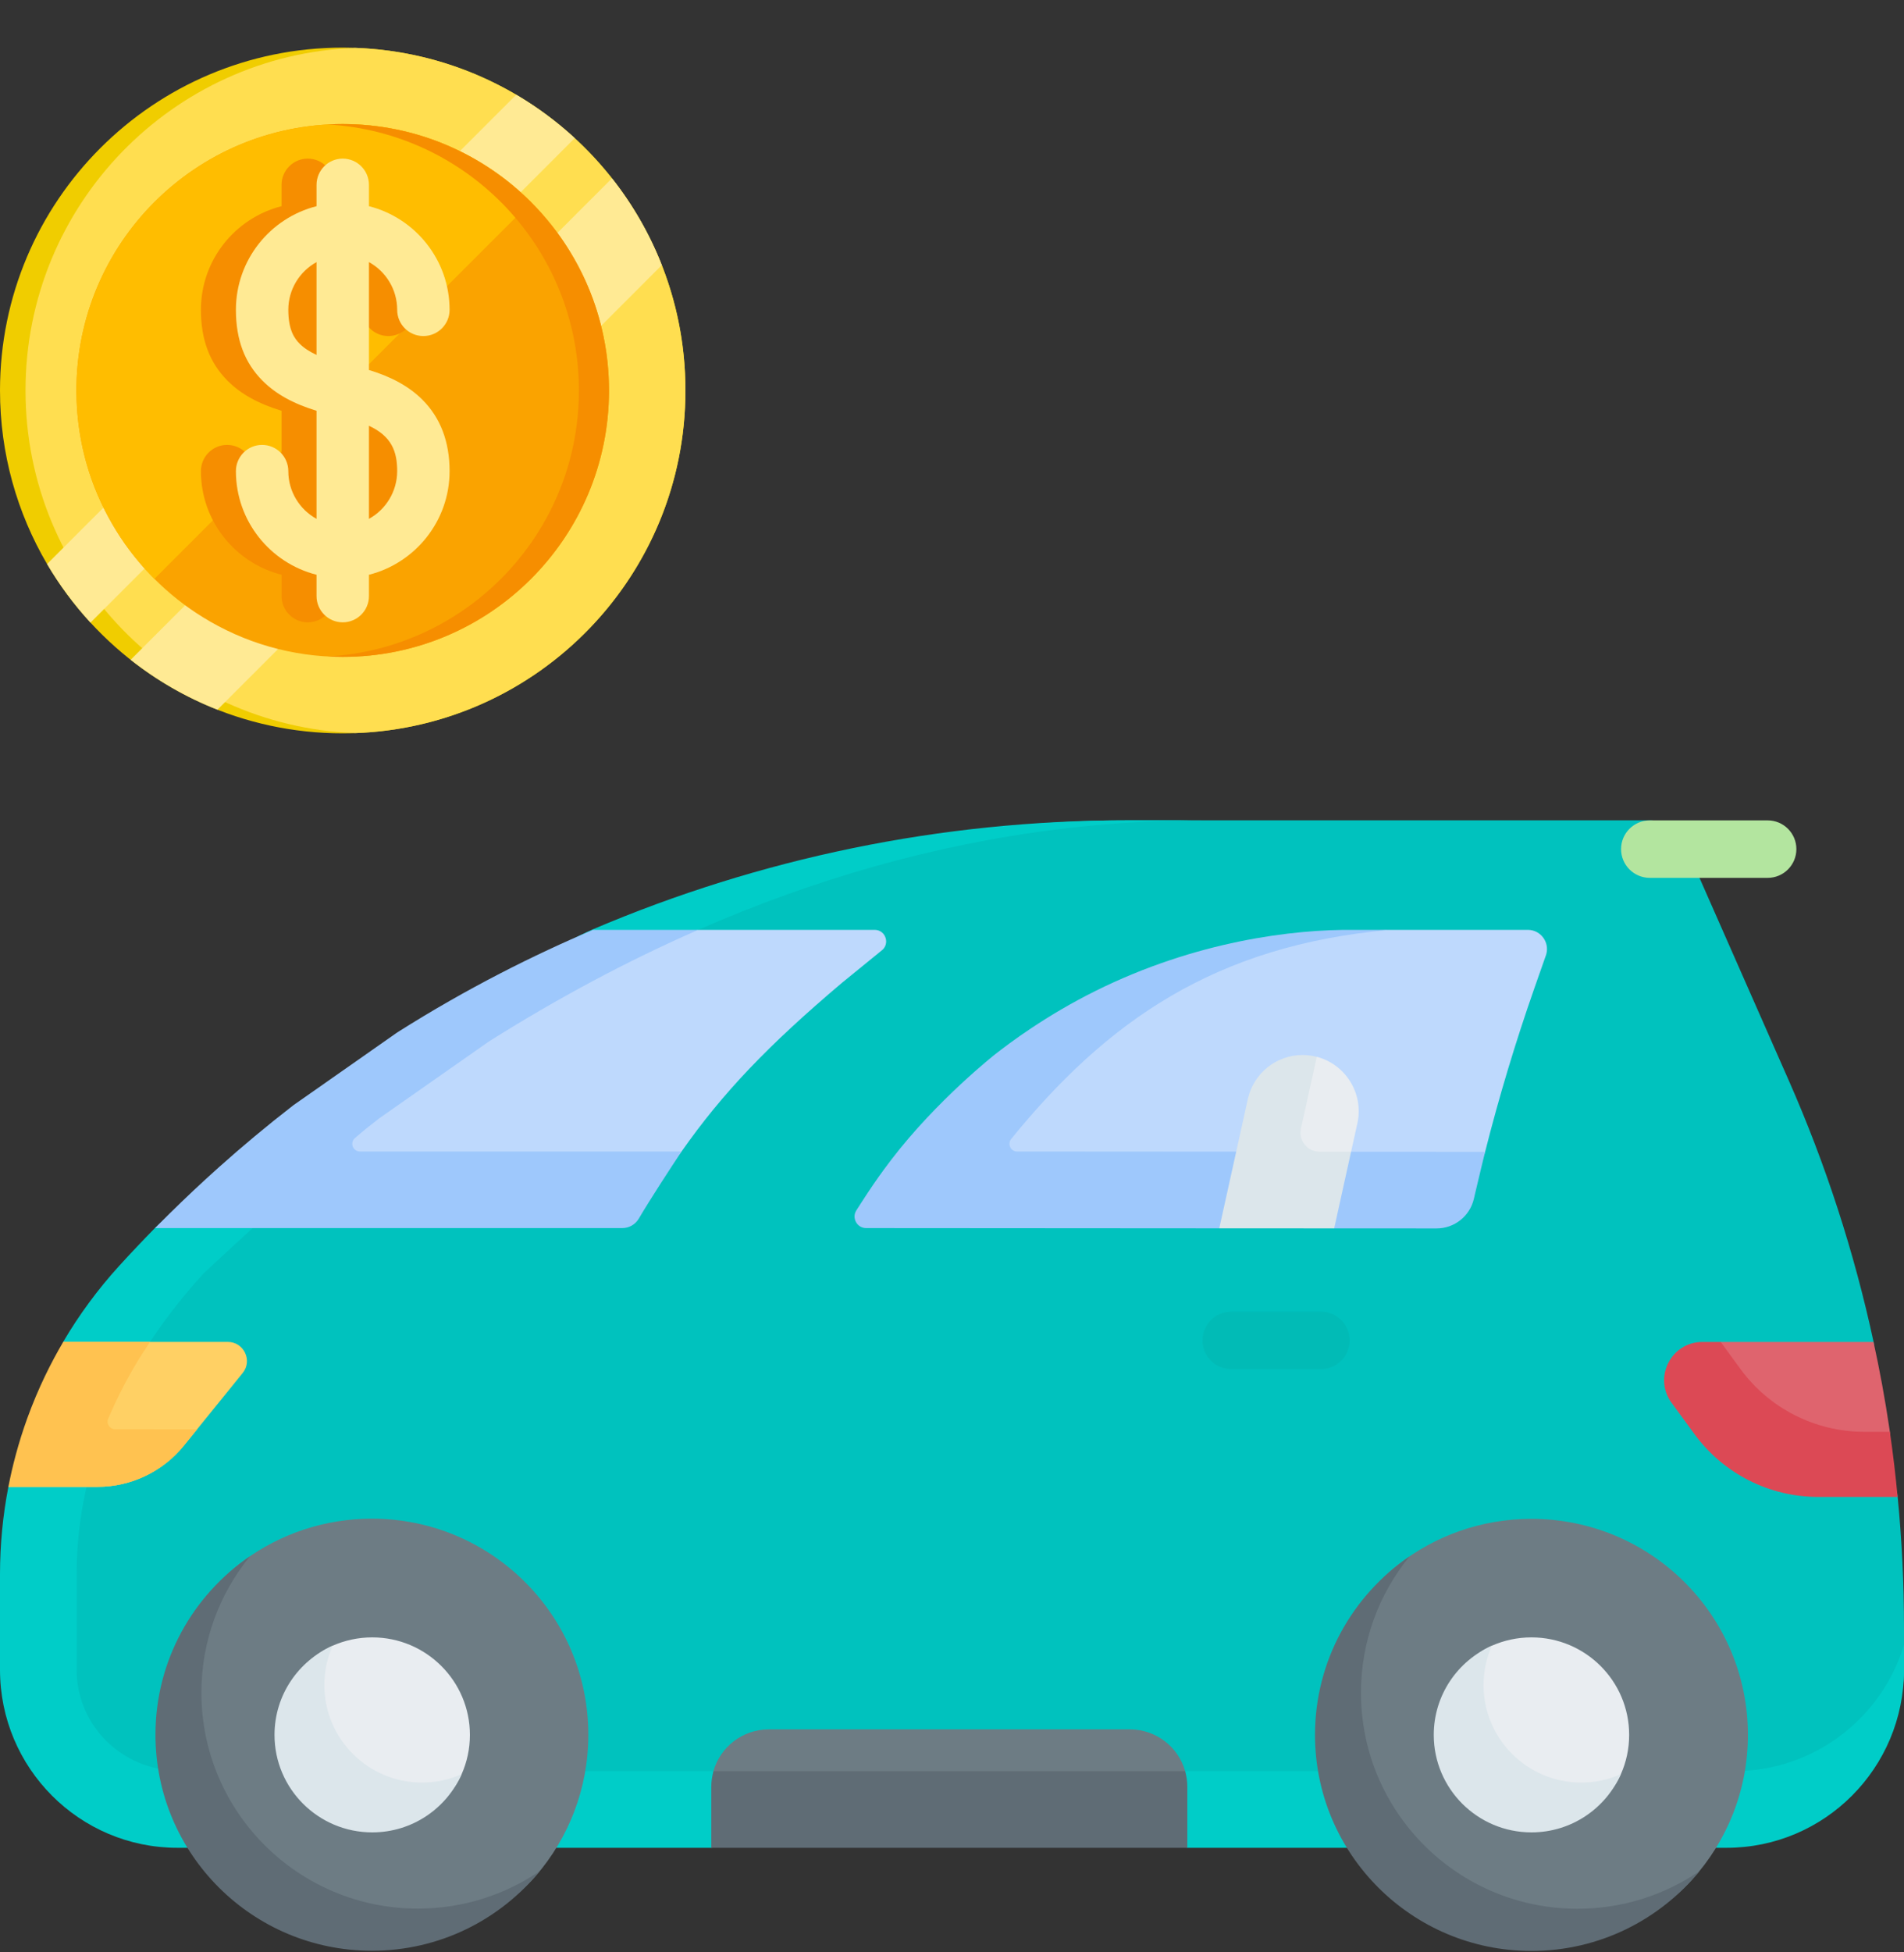 <svg width="40" height="41" viewBox="0 0 40 41" fill="none" xmlns="http://www.w3.org/2000/svg">
<rect x="0" y="0" width="40" height="41" fill="#333333" stroke="none"/>
<g clip-path="url(#clip0_2_386)">
<path d="M34.96 38.595H35.178C37.238 38.595 40 37.13 40 35.065V34.185C40 33.265 39.956 32.348 39.867 31.436C39.804 30.779 38.913 30.126 38.804 29.476C38.731 29.043 39.453 28.61 39.361 28.18C38.955 26.299 38.359 24.459 37.579 22.689L35.383 17.708C35.254 17.416 34.966 17.227 34.647 17.227H23.663C18.217 17.227 13.102 19.103 8.578 21.953L6.277 23.566C4.989 24.566 4.55 24.813 3.436 26.037L2.665 26.905C1.054 28.673 0.322 30.66 0.322 33.055V35.065C0.322 37.13 1.87 38.48 3.929 38.48H4.14L34.96 38.595Z" fill="#00C2BE"/>
<path d="M36.432 37.194H36.213H24.898L20.091 37.999L14.989 37.194H4.101H3.89C3.703 37.194 3.522 37.176 3.348 37.144C2.353 36.961 1.614 36.092 1.61 35.08C1.61 35.075 1.61 35.069 1.61 35.065V33.055C1.61 30.66 2.664 28.512 4.275 26.744C4.275 26.744 6.679 24.485 7.967 23.485L10.268 21.873C14.793 19.022 19.827 17.227 25.272 17.227H23.663C19.768 17.227 15.961 18.022 12.453 19.517C11.056 20.113 8.902 22.006 8.902 22.006L6.559 24.033C5.556 24.812 4.156 24.873 3.256 25.788C3.001 26.048 2.75 26.313 2.504 26.583C2.055 27.076 1.661 27.612 1.327 28.18L1.145 29.756L0.176 31.224C0.06 31.823 0 32.437 0 33.055V35.065C0 37.13 1.67 38.804 3.729 38.804H3.94H5.339H14.943L20.07 37.999L24.944 38.804H36.052H36.271C38.33 38.804 40 37.13 40 35.065V34.543C39.535 36.077 38.114 37.194 36.432 37.194Z" fill="#00CDC8"/>
<path d="M36.721 36.433C36.721 33.927 34.685 31.896 32.173 31.896C31.118 31.896 30.147 32.254 29.375 32.856C28.31 33.687 27.779 35.068 27.779 36.521C27.779 39.026 29.574 40.773 32.086 40.856C33.424 40.9 34.715 40.393 35.547 39.475C36.276 38.67 36.721 37.603 36.721 36.433Z" fill="#6D7C84"/>
<path d="M12.36 36.429C12.36 33.924 10.324 31.892 7.813 31.892C6.814 31.892 5.891 32.214 5.141 32.758C4.005 33.583 3.446 34.923 3.446 36.433C3.446 38.938 5.221 40.78 7.733 40.78C9.111 40.78 10.426 40.355 11.26 39.389C11.946 38.594 12.36 37.56 12.36 36.429Z" fill="#6D7C84"/>
<path d="M33.139 40.084C30.628 40.084 28.592 38.053 28.592 35.547C28.592 34.461 28.975 33.464 29.613 32.683C28.414 33.5 27.626 34.874 27.626 36.433C27.626 38.938 29.662 40.97 32.173 40.97C33.596 40.97 34.866 40.317 35.7 39.297C34.97 39.794 34.089 40.084 33.139 40.084Z" fill="#5F6C75"/>
<path d="M8.779 40.081C6.267 40.081 4.231 38.05 4.231 35.544C4.231 34.458 4.615 33.461 5.253 32.68C4.053 33.497 3.266 34.871 3.266 36.429C3.266 38.935 5.302 40.966 7.813 40.966C9.236 40.966 10.505 40.314 11.339 39.294C10.61 39.79 9.728 40.081 8.779 40.081Z" fill="#5F6C75"/>
<path d="M9.872 36.433C9.872 35.302 8.953 34.385 7.82 34.385C7.524 34.385 7.242 34.448 6.988 34.56C6.269 34.879 5.912 35.597 5.912 36.433C5.912 37.563 6.659 38.284 7.792 38.284C8.631 38.284 9.38 37.978 9.698 37.258C9.81 37.006 9.872 36.727 9.872 36.433Z" fill="#E9EDF1"/>
<path d="M34.226 36.433C34.226 35.302 33.307 34.385 32.173 34.385C31.877 34.385 31.596 34.448 31.341 34.56C30.622 34.879 30.262 35.685 30.262 36.521C30.262 37.651 30.953 38.315 32.086 38.315C32.925 38.315 33.734 37.978 34.052 37.258C34.164 37.006 34.226 36.727 34.226 36.433Z" fill="#E9EDF1"/>
<path d="M8.866 37.434C7.732 37.434 6.814 36.517 6.814 35.386C6.814 35.093 6.876 34.813 6.988 34.561C6.269 34.879 5.767 35.597 5.767 36.433C5.767 37.563 6.686 38.48 7.82 38.48C8.659 38.48 9.379 37.978 9.698 37.258C9.443 37.371 9.162 37.434 8.866 37.434Z" fill="#DCE6EB"/>
<path d="M33.22 37.434C32.086 37.434 31.167 36.517 31.167 35.386C31.167 35.093 31.23 34.813 31.342 34.561C30.623 34.879 30.121 35.597 30.121 36.433C30.121 37.563 31.04 38.48 32.173 38.48C33.012 38.48 33.733 37.978 34.051 37.258C33.797 37.371 33.516 37.434 33.22 37.434Z" fill="#DCE6EB"/>
<path d="M29.769 25.441C30.145 25.441 30.47 25.182 30.554 24.817L30.581 24.701C30.648 24.41 31.127 24.478 31.2 24.189C31.493 23.03 31.838 21.885 32.233 20.757L32.483 20.045C32.559 19.786 32.366 19.527 32.097 19.527H29.204L28.492 19.555C28.477 19.556 28.462 19.557 28.447 19.559C24.337 20.172 22.024 21.093 19.769 24.603L19.609 24.852C19.505 25.013 19.621 25.225 19.813 25.225L29.769 25.441Z" fill="#BED9FD"/>
<path d="M31.2 24.189L28.384 24.187L27.105 24.991L25.97 24.185L21.367 24.182C21.231 24.182 21.158 24.023 21.244 23.917C23.245 21.458 25.516 19.851 29.204 19.527H28.469C27.16 19.51 25.115 19.768 23.024 20.805C21.972 21.326 21.201 21.909 20.91 22.137C20.91 22.137 19.686 23.097 18.726 24.352C18.511 24.632 18.352 24.867 18.352 24.867C18.189 25.105 17.991 25.417 17.991 25.417C17.888 25.578 18.004 25.79 18.196 25.79L25.615 25.795L26.958 24.991L28.029 25.796L30.179 25.797C30.554 25.798 30.88 25.539 30.964 25.174L30.991 25.058C31.06 24.756 31.2 24.189 31.2 24.189Z" fill="#9EC8FC"/>
<path d="M1.328 28.18H4.785C5.123 28.18 5.311 28.572 5.098 28.834L3.862 30.359C3.419 30.906 2.752 31.224 2.047 31.224H0.176L1.432 29.781L1.328 28.18Z" fill="#FFD064"/>
<path d="M2.421 30.015C2.306 30.015 2.228 29.898 2.273 29.792C2.42 29.446 2.606 29.067 2.84 28.671C2.943 28.497 3.047 28.335 3.151 28.18H1.328C1.075 28.609 0.805 29.144 0.574 29.781C0.383 30.309 0.258 30.798 0.176 31.224H2.047C2.752 31.224 3.419 30.906 3.863 30.359L4.14 30.016L2.421 30.015Z" fill="#FFC250"/>
<path d="M37.136 18.435H34.66C34.326 18.435 34.056 18.165 34.056 17.831C34.056 17.498 34.326 17.228 34.66 17.228H37.136C37.469 17.228 37.739 17.498 37.739 17.831C37.739 18.165 37.469 18.435 37.136 18.435Z" fill="#B3E59F"/>
<path d="M12.382 19.978L14.669 19.527H18.375C18.609 19.527 18.706 19.828 18.516 19.965L17.69 20.638C16.136 21.951 15.178 22.955 14.318 24.182C14.014 24.616 12.246 25.341 12.103 25.341L4.97 25.047C6.145 23.851 6.046 23.905 8.053 22.595C9.659 21.546 11.063 20.537 12.382 19.978Z" fill="#BED9FD"/>
<path d="M7.967 23.485L10.268 21.873C11.686 20.98 13.154 20.19 14.669 19.527H12.457C11.232 20.047 9.828 20.743 8.347 21.68L6.163 23.21C5.6 23.646 5.083 24.079 4.609 24.503H4.609C4.607 24.504 4.605 24.506 4.603 24.508C4.236 24.836 3.894 25.158 3.579 25.469C3.575 25.472 3.572 25.476 3.568 25.479C3.462 25.584 3.358 25.688 3.258 25.79H5.307H13.072C13.215 25.79 13.347 25.715 13.42 25.591C13.649 25.201 14.091 24.522 14.318 24.182H7.562C7.413 24.182 7.344 23.996 7.457 23.899C7.633 23.747 7.73 23.669 7.967 23.485Z" fill="#9EC8FC"/>
<path d="M39.328 31.143L38.047 31.28C37.019 31.28 36.235 30.725 35.629 29.896L35.245 29.362C34.857 28.831 35.203 28.376 35.862 28.376L36.149 28.181H39.36C39.486 28.755 39.6 29.367 39.696 30.017C39.698 30.034 39.701 30.051 39.703 30.068C39.772 30.541 39.287 30.705 39.328 31.143Z" fill="#DF646E"/>
<path d="M39.165 30.068C38.137 30.068 37.17 29.578 36.564 28.749L36.149 28.181H35.766C35.108 28.181 34.728 28.926 35.116 29.457L35.599 30.117C36.205 30.946 37.171 31.436 38.199 31.436H39.866C39.825 30.998 39.772 30.541 39.703 30.068H39.165V30.068Z" fill="#DC4955"/>
<path d="M27.642 25.05L28.384 24.187L28.516 23.593C28.657 22.956 28.26 22.348 27.664 22.193C27.569 22.168 27.079 22.662 27.079 22.662C26.527 22.662 26.396 23.184 26.276 23.725L26.132 25.05H27.642Z" fill="#E9EDF1"/>
<path d="M27.331 23.697L27.664 22.194C27.569 22.169 27.469 22.155 27.365 22.155C26.813 22.155 26.335 22.539 26.215 23.08L25.615 25.795L28.029 25.796L28.384 24.186H27.723C27.466 24.187 27.275 23.948 27.331 23.697Z" fill="#DCE6EB"/>
<path d="M23.656 38.376L24.581 37.561C24.581 37.447 24.928 37.298 24.898 37.194C24.756 36.688 24.289 36.317 23.736 36.317H16.151C15.598 36.317 15.131 36.688 14.988 37.194C14.959 37.298 15.252 37.42 15.252 37.534L15.96 38.386L23.656 38.376Z" fill="#6D7C84"/>
<path d="M14.989 37.195C14.96 37.299 14.943 37.408 14.943 37.522V38.804H24.944V37.522C24.944 37.408 24.927 37.299 24.898 37.195H14.989Z" fill="#5F6C75"/>
<path d="M27.75 28.752H25.867C25.533 28.752 25.263 28.482 25.263 28.149C25.263 27.815 25.533 27.545 25.867 27.545H27.75C28.084 27.545 28.354 27.815 28.354 28.149C28.354 28.482 28.084 28.752 27.75 28.752Z" fill="#01BBB6"/>
<path d="M14.4 8.2C14.4 12.177 11.177 15.4 7.2 15.4C5.104 15.4 3.217 14.504 1.901 13.075C1.555 12.699 1.25 12.287 0.989 11.845C0.361 10.775 0 9.53 0 8.2C0 4.224 3.224 1 7.2 1C8.53 1 9.776 1.361 10.845 1.989C11.287 2.25 11.699 2.555 12.074 2.901C13.504 4.216 14.4 6.104 14.4 8.2Z" fill="#F0CD00"/>
<path d="M14.4 8.2C14.4 12.087 11.32 15.254 7.468 15.395C3.615 15.254 0.536 12.087 0.536 8.2C0.536 4.313 3.615 1.146 7.468 1.005C11.32 1.146 14.4 4.313 14.4 8.2Z" fill="#FFDE50"/>
<path d="M12.074 2.901L1.901 13.075C1.555 12.699 1.249 12.287 0.989 11.845L10.845 1.99C11.287 2.25 11.699 2.556 12.074 2.901Z" fill="#FFEA94"/>
<path d="M13.903 5.568L4.568 14.904C3.907 14.644 3.293 14.289 2.745 13.856L12.856 3.745C13.289 4.293 13.644 4.907 13.903 5.568Z" fill="#FFEA94"/>
<path d="M12.795 8.2C12.795 11.29 10.29 13.795 7.2 13.795C6.124 13.795 5.119 13.491 4.266 12.964C3.894 12.735 3.551 12.463 3.244 12.156C3.018 11.93 2.811 11.685 2.626 11.423C2.372 11.062 2.159 10.67 1.994 10.254C1.751 9.638 1.614 8.969 1.606 8.269C1.605 8.246 1.605 8.223 1.605 8.2C1.605 5.11 4.11 2.605 7.2 2.605C7.223 2.605 7.246 2.605 7.269 2.606C7.969 2.614 8.638 2.751 9.254 2.994C9.67 3.159 10.062 3.372 10.423 3.626C10.685 3.811 10.93 4.018 11.156 4.244C11.463 4.551 11.735 4.894 11.964 5.266C12.491 6.119 12.795 7.124 12.795 8.2Z" fill="#FAA300"/>
<path d="M11.156 4.244L3.244 12.156C3.018 11.93 2.811 11.685 2.626 11.423C2.372 11.062 2.159 10.67 1.994 10.254C1.751 9.638 1.614 8.969 1.606 8.269C1.605 8.246 1.605 8.223 1.605 8.2C1.605 5.11 4.11 2.605 7.2 2.605C7.223 2.605 7.246 2.605 7.269 2.606C7.969 2.614 8.638 2.751 9.254 2.994C9.67 3.159 10.062 3.372 10.423 3.626C10.685 3.811 10.93 4.018 11.156 4.244Z" fill="#FFBD00"/>
<path d="M12.794 8.2C12.794 11.29 10.29 13.795 7.2 13.795C7.094 13.795 6.988 13.792 6.884 13.786C9.827 13.622 12.162 11.184 12.162 8.2C12.162 5.216 9.827 2.778 6.884 2.614C6.988 2.608 7.094 2.605 7.2 2.605C10.29 2.605 12.794 5.11 12.794 8.2Z" fill="#F68E00"/>
<path d="M7.016 7.77V5.504C7.369 5.699 7.609 6.075 7.609 6.506C7.609 6.81 7.855 7.057 8.159 7.057C8.463 7.057 8.71 6.81 8.71 6.506C8.71 5.458 7.988 4.576 7.016 4.33V3.882C7.016 3.578 6.769 3.331 6.465 3.331C6.161 3.331 5.915 3.578 5.915 3.882V4.33C4.942 4.576 4.221 5.458 4.221 6.506C4.221 7.132 4.404 7.619 4.782 7.997C5.058 8.273 5.424 8.477 5.915 8.626V10.896C5.562 10.701 5.322 10.325 5.322 9.894C5.322 9.59 5.075 9.343 4.771 9.343C4.467 9.343 4.221 9.59 4.221 9.894C4.221 10.942 4.942 11.824 5.915 12.07V12.518C5.915 12.822 6.161 13.069 6.465 13.069C6.769 13.069 7.016 12.822 7.016 12.518V12.07C7.988 11.824 8.71 10.942 8.71 9.894C8.71 9.277 8.518 8.773 8.14 8.395C7.866 8.12 7.495 7.914 7.016 7.77ZM5.561 7.219C5.45 7.108 5.322 6.926 5.322 6.506C5.322 6.075 5.562 5.699 5.915 5.504V7.453C5.766 7.384 5.649 7.307 5.561 7.219ZM7.016 10.896V8.941C7.494 9.164 7.609 9.482 7.609 9.894C7.609 10.325 7.369 10.701 7.016 10.896Z" fill="#F68E00"/>
<path d="M7.751 7.77V5.504C8.104 5.699 8.344 6.075 8.344 6.506C8.344 6.81 8.59 7.057 8.894 7.057C9.198 7.057 9.445 6.81 9.445 6.506C9.445 5.458 8.723 4.576 7.751 4.33V3.882C7.751 3.578 7.504 3.331 7.2 3.331C6.896 3.331 6.65 3.578 6.65 3.882V4.33C5.677 4.576 4.956 5.458 4.956 6.506C4.956 7.132 5.139 7.619 5.517 7.997C5.793 8.273 6.159 8.477 6.65 8.626V10.896C6.296 10.701 6.057 10.325 6.057 9.894C6.057 9.59 5.81 9.343 5.506 9.343C5.202 9.343 4.956 9.59 4.956 9.894C4.956 10.942 5.677 11.824 6.65 12.07V12.518C6.65 12.822 6.896 13.069 7.2 13.069C7.504 13.069 7.751 12.822 7.751 12.518V12.07C8.723 11.824 9.445 10.942 9.445 9.894C9.445 9.277 9.253 8.773 8.875 8.395C8.6 8.12 8.23 7.914 7.751 7.77ZM6.296 7.219C6.184 7.108 6.057 6.926 6.057 6.506C6.057 6.075 6.296 5.699 6.65 5.504V7.453C6.501 7.384 6.384 7.307 6.296 7.219ZM7.751 10.896V8.941C8.229 9.164 8.344 9.482 8.344 9.894C8.343 10.325 8.104 10.701 7.751 10.896Z" fill="#FFEA94"/>
</g>
<defs>
<clipPath id="clip0_2_386">
<rect width="40" height="40" fill="white" transform="translate(0 0.97)"/>
</clipPath>
</defs>
</svg>
